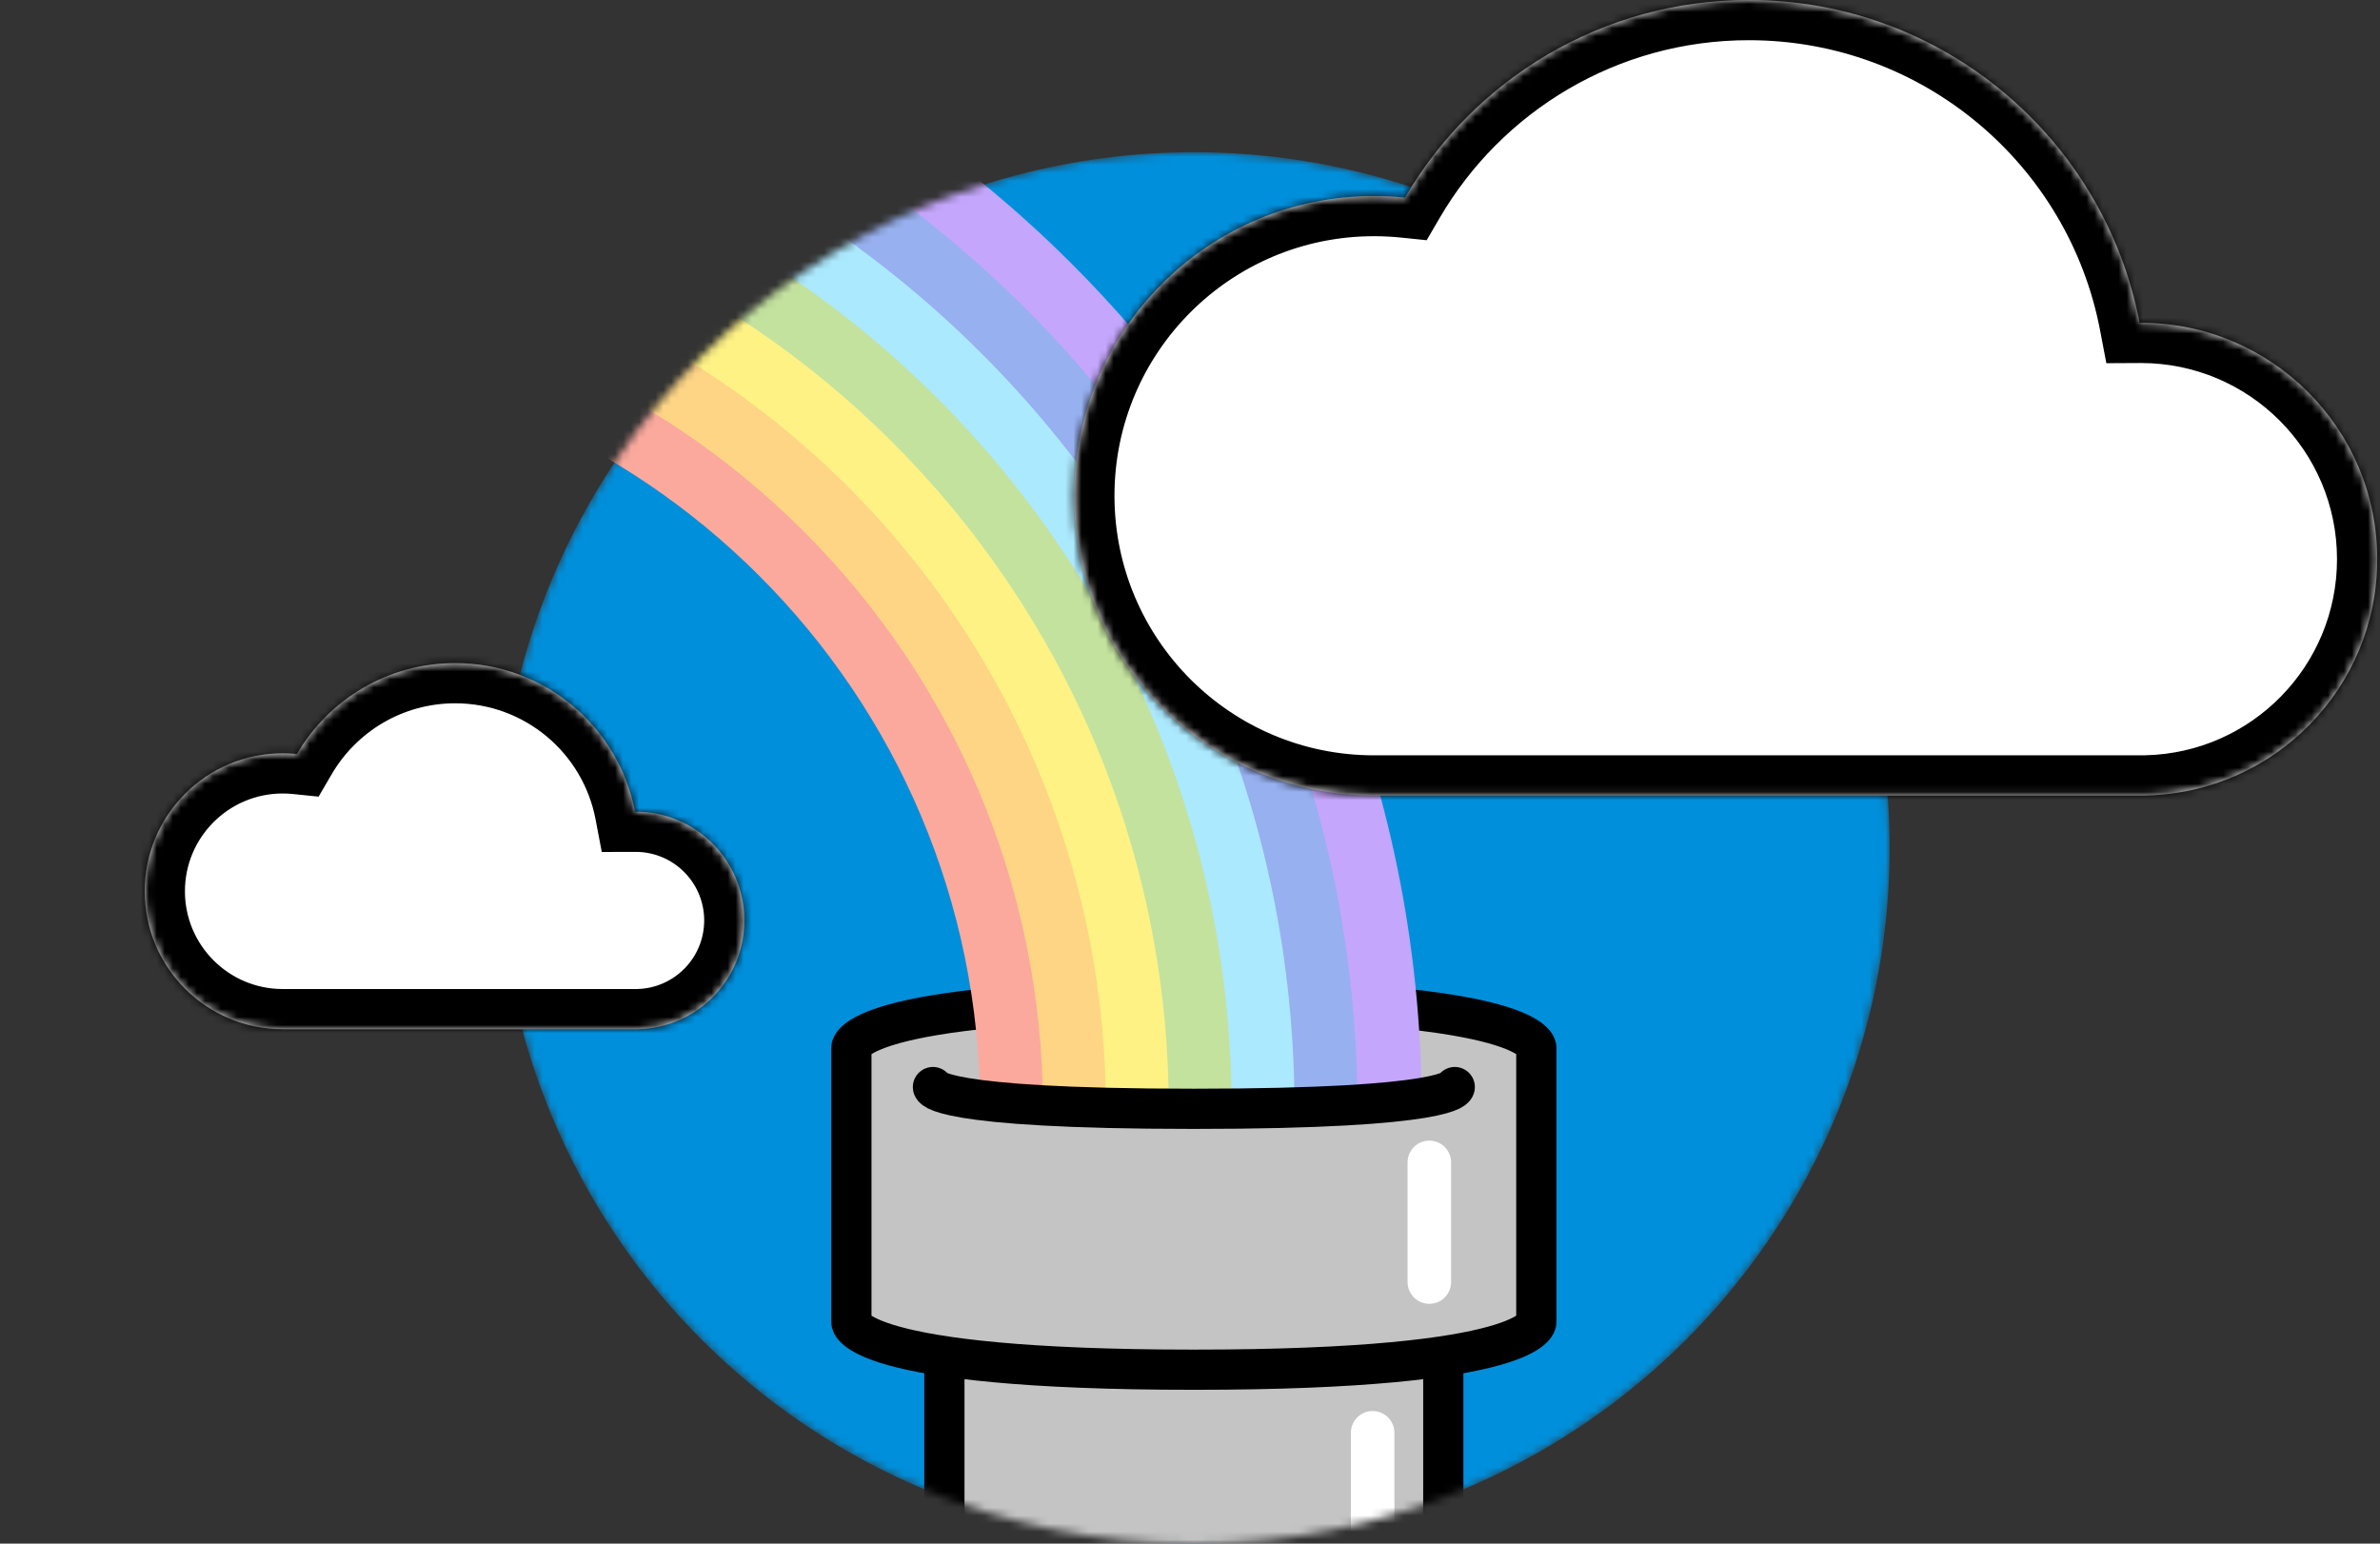 <svg width="296" height="192" viewBox="0 0 296 192" fill="none" xmlns="http://www.w3.org/2000/svg">
<rect x="0" y="0" width="296" height="192" fill="#333333" stroke="none"/>
<g clip-path="url(#clip0_1112_2457)">
<mask id="mask0_1112_2457" style="mask-type:alpha" maskUnits="userSpaceOnUse" x="61" y="18" width="175" height="174">
<circle cx="148.479" cy="105.465" r="86.535" fill="#06A5FA"/>
</mask>
<g mask="url(#mask0_1112_2457)">
<circle cx="148.479" cy="105.465" r="86.535" fill="#008FDB"/>
<rect x="117.454" y="157.133" width="62.047" height="64.676" rx="2.708" fill="#C4C4C4" stroke="black" stroke-width="5"/>
<path d="M170.715 178.211V194.511" stroke="white" stroke-width="5.415" stroke-linecap="round"/>
<path d="M105.887 130.288C105.887 130.288 105.887 130.288 105.887 130.288C105.887 130.288 105.887 124.395 148.479 124.395C191.071 124.395 191.071 130.288 191.071 130.288C191.071 130.288 191.071 130.288 191.071 130.288V164.473C191.071 164.473 191.071 164.473 191.071 164.473C191.071 164.473 191.071 170.366 148.479 170.366C105.887 170.366 105.887 164.473 105.887 164.473C105.887 164.473 105.887 164.473 105.887 164.473V130.288Z" fill="#C4C4C4" stroke="black" stroke-width="5"/>
<path d="M125.895 137.918C125.895 83.93 82.129 40.164 28.141 40.164" stroke="#FBA99D" stroke-width="8"/>
<path d="M133.715 137.918C133.715 79.611 86.448 32.344 28.141 32.344" stroke="#FED585" stroke-width="8"/>
<path d="M141.536 137.918C141.536 75.292 90.767 24.523 28.141 24.523" stroke="#FEF284" stroke-width="8"/>
<path d="M149.356 137.922C149.356 70.977 95.086 16.707 28.141 16.707" stroke="#C3E29E" stroke-width="8"/>
<path d="M157.176 137.918C157.176 66.654 99.405 8.883 28.141 8.883" stroke="#ABE9FE" stroke-width="8"/>
<path d="M164.997 137.918C164.997 62.335 103.724 1.062 28.141 1.062" stroke="#97B0F0" stroke-width="8"/>
<path d="M172.817 137.918C172.817 58.016 108.043 -6.758 28.141 -6.758" stroke="#C4A6FC" stroke-width="8"/>
<path d="M180.93 135.211C180.93 135.211 180.93 137.915 148.479 137.915C116.028 137.915 116.028 135.211 116.028 135.211" stroke="black" stroke-width="5" stroke-linecap="round"/>
<path d="M177.766 144.578L177.766 159.464" stroke="white" stroke-width="5.415" stroke-linecap="round"/>
</g>
<mask id="path-15-inside-1_1112_2457" fill="white">
<path fill-rule="evenodd" clip-rule="evenodd" d="M170.889 98.95C150.298 98.949 133.606 82.256 133.606 61.664C133.606 41.072 150.299 24.379 170.891 24.379C172.19 24.379 173.474 24.445 174.74 24.575C183.317 9.877 199.256 0 217.501 0C241.639 0 261.739 17.285 266.099 40.153C266.12 40.153 266.142 40.153 266.163 40.153C266.194 40.152 266.225 40.152 266.255 40.152C282.492 40.152 295.653 53.314 295.653 69.55C295.653 85.547 282.876 98.56 266.971 98.94V98.95H170.889Z"/>
</mask>
<path fill-rule="evenodd" clip-rule="evenodd" d="M170.889 98.95C150.298 98.949 133.606 82.256 133.606 61.664C133.606 41.072 150.299 24.379 170.891 24.379C172.19 24.379 173.474 24.445 174.74 24.575C183.317 9.877 199.256 0 217.501 0C241.639 0 261.739 17.285 266.099 40.153C266.12 40.153 266.142 40.153 266.163 40.153C266.194 40.152 266.225 40.152 266.255 40.152C282.492 40.152 295.653 53.314 295.653 69.55C295.653 85.547 282.876 98.56 266.971 98.94V98.95H170.889Z" fill="white"/>
<path d="M170.889 98.95L170.889 103.95H170.889V98.95ZM174.74 24.575L174.229 29.549L177.434 29.878L179.058 27.095L174.74 24.575ZM266.099 40.153L261.187 41.089L261.966 45.174L266.125 45.153L266.099 40.153ZM266.163 40.153L266.147 35.153L266.147 35.153L266.163 40.153ZM266.971 98.94L266.851 93.941L261.971 94.058V98.94H266.971ZM266.971 98.95V103.95H271.971V98.95H266.971ZM170.889 93.95C153.059 93.949 138.606 79.494 138.606 61.664H128.606C128.606 85.017 147.536 103.948 170.889 103.95L170.889 93.95ZM138.606 61.664C138.606 43.834 153.06 29.379 170.891 29.379V19.379C147.537 19.379 128.606 38.311 128.606 61.664H138.606ZM170.891 29.379C172.02 29.379 173.133 29.437 174.229 29.549L175.25 19.601C173.815 19.454 172.361 19.379 170.891 19.379V29.379ZM179.058 27.095C186.776 13.869 201.106 5 217.501 5V-5C197.405 -5 179.857 5.884 170.421 22.055L179.058 27.095ZM217.501 5C239.194 5 257.269 20.535 261.187 41.089L271.011 39.216C266.209 14.035 244.084 -5 217.501 -5V5ZM266.125 45.153C266.143 45.153 266.161 45.153 266.179 45.153L266.147 35.153C266.122 35.153 266.098 35.153 266.073 35.153L266.125 45.153ZM266.178 45.153C266.204 45.152 266.229 45.152 266.255 45.152V35.152C266.22 35.152 266.184 35.152 266.147 35.153L266.178 45.153ZM266.255 45.152C279.73 45.152 290.653 56.076 290.653 69.55H300.653C300.653 50.553 285.253 35.152 266.255 35.152V45.152ZM290.653 69.55C290.653 82.826 280.049 93.626 266.851 93.941L267.09 103.938C285.703 103.494 300.653 88.269 300.653 69.55H290.653ZM261.971 98.94V98.95H271.971V98.94H261.971ZM266.971 93.95H170.889V103.95H266.971V93.95Z" fill="black" mask="url(#path-15-inside-1_1112_2457)"/>
<mask id="path-17-inside-2_1112_2457" fill="white">
<path fill-rule="evenodd" clip-rule="evenodd" d="M35.16 128.016C25.683 128.016 18 120.333 18 110.856C18 101.378 25.683 93.695 35.16 93.695C35.758 93.695 36.349 93.726 36.93 93.785C40.878 87.022 48.214 82.477 56.61 82.477C67.72 82.477 76.971 90.432 78.977 100.957L79.05 100.957C86.522 100.957 92.58 107.015 92.58 114.487C92.58 121.849 86.701 127.838 79.381 128.014V128.019H35.16V128.016Z"/>
</mask>
<path fill-rule="evenodd" clip-rule="evenodd" d="M35.16 128.016C25.683 128.016 18 120.333 18 110.856C18 101.378 25.683 93.695 35.16 93.695C35.758 93.695 36.349 93.726 36.93 93.785C40.878 87.022 48.214 82.477 56.61 82.477C67.72 82.477 76.971 90.432 78.977 100.957L79.05 100.957C86.522 100.957 92.58 107.015 92.58 114.487C92.58 121.849 86.701 127.838 79.381 128.014V128.019H35.16V128.016Z" fill="white"/>
<path d="M35.16 128.016H40.16V123.016L35.16 123.016L35.16 128.016ZM36.93 93.785L36.421 98.759L39.625 99.088L41.249 96.306L36.93 93.785ZM78.977 100.957L74.066 101.894L74.843 105.968L78.99 105.957L78.977 100.957ZM79.05 100.957L79.05 95.957L79.037 95.957L79.05 100.957ZM79.381 128.014L79.261 123.015L74.381 123.132V128.014H79.381ZM79.381 128.019V133.019H84.381V128.019H79.381ZM35.16 128.019H30.16V133.019H35.16V128.019ZM35.16 123.016C28.444 123.016 23 117.572 23 110.856H13C13 123.095 22.922 133.016 35.16 133.016L35.16 123.016ZM23 110.856C23 104.14 28.444 98.695 35.16 98.695V88.695C22.922 88.695 13 98.617 13 110.856H23ZM35.16 98.695C35.587 98.695 36.008 98.717 36.421 98.759L37.44 88.811C36.689 88.735 35.929 88.695 35.16 88.695V98.695ZM41.249 96.306C44.337 91.014 50.064 87.477 56.61 87.477V77.477C46.364 77.477 37.419 83.029 32.612 91.265L41.249 96.306ZM56.61 87.477C65.275 87.477 72.5 93.683 74.066 101.894L83.889 100.021C81.441 87.182 70.165 77.477 56.61 77.477V87.477ZM78.99 105.957L79.063 105.957L79.037 95.957L78.964 95.957L78.99 105.957ZM79.05 105.957C83.761 105.957 87.58 109.776 87.58 114.487H97.58C97.58 104.253 89.284 95.957 79.05 95.957V105.957ZM87.58 114.487C87.58 119.128 83.873 122.904 79.261 123.015L79.501 133.012C89.528 132.771 97.58 124.57 97.58 114.487H87.58ZM74.381 128.014V128.019H84.381V128.014H74.381ZM79.381 123.019H35.16V133.019H79.381V123.019ZM40.16 128.019V128.016H30.16V128.019H40.16Z" fill="black" mask="url(#path-17-inside-2_1112_2457)"/>
</g>
<defs>
<clipPath id="clip0_1112_2457">
<rect width="296" height="192" fill="white"/>
</clipPath>
</defs>
</svg>
